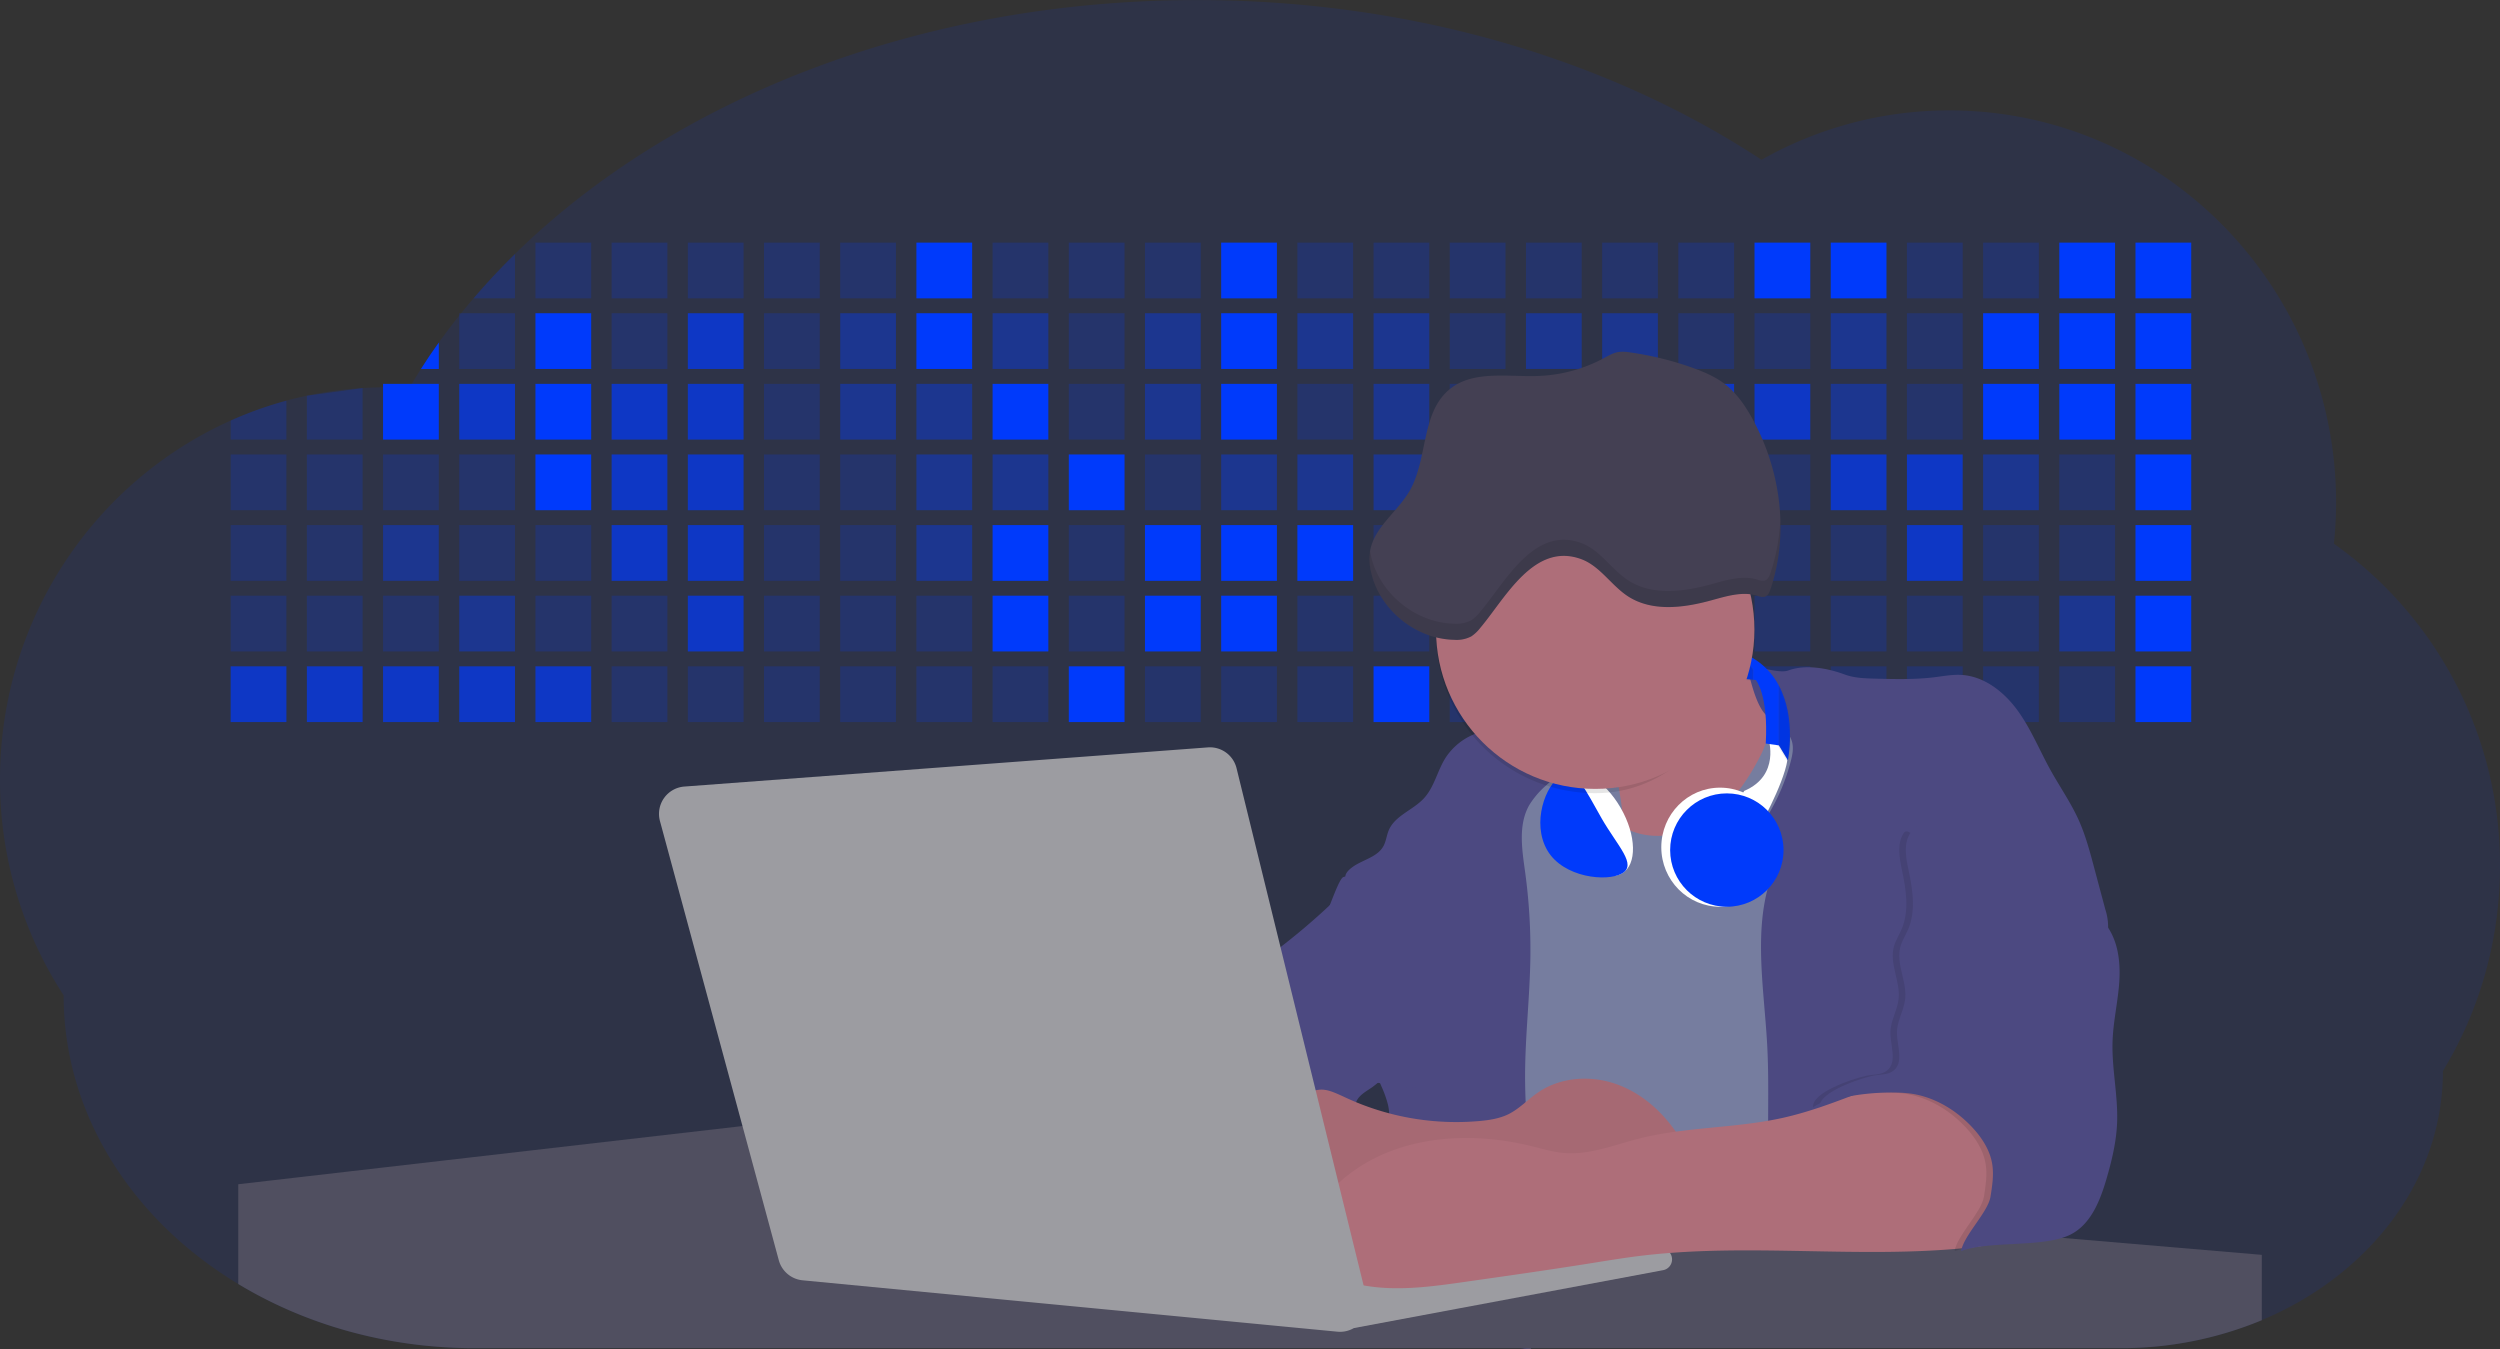 <svg id="aa7bae02-e79e-4d6b-a496-aba15f39787c" data-name="Layer 1" xmlns="http://www.w3.org/2000/svg" width="1144" height="617.32" viewBox="0 0 1144 617.32"><rect x="0" y="0" width="1144" height="617.32" fill="#333333" stroke="none"/><title>developer activity</title><path d="M1172,537.57a181.92,181.92,0,0,1-6.85,49.6,180.06,180.06,0,0,1-19.27,44.28c0,50.1-33.82,93.4-82.91,114a167.3,167.3,0,0,1-64.73,12.8H245.17c-40.25,0-77.55-10.86-108.14-29.36A185.76,185.76,0,0,1,112.2,711c-34-29.22-55.08-69.6-55.08-114.2A180.5,180.5,0,0,1,28,498.08c0-73.36,43.39-136.44,105.55-164.29a174.52,174.52,0,0,1,25.51-9.12q4.63-1.26,9.36-2.26a175.39,175.39,0,0,1,25.51-3.5q4.65-.29,9.35-.33H205c3.46,0,6.89.12,10.3.32l1.12-1.9q2.06-3.44,4.22-6.81,3.9-6.14,8.18-12.1,4.48-6.29,9.35-12.38l.83-1q2.76-3.44,5.64-6.8,9-10.49,19-20.35c72.11-70.68,185.08-116.18,312.08-116.18,98.82,0,189.15,27.55,258.34,73.07A174.18,174.18,0,0,1,920,191.86c97.74,0,177,80.37,177,179.51a184.9,184.9,0,0,1-1,18.78A180,180,0,0,1,1172,537.57Z" transform="translate(-28 -141.34)" fill="#003afb" opacity="0.1"/><path d="M263.66,257.52v20.35h-19Q253.59,267.39,263.66,257.52Z" transform="translate(-28 -141.34)" fill="#003afb" opacity="0.2"/><rect x="245.02" y="111.02" width="25.51" height="25.51" fill="#003afb" opacity="0.2"/><rect x="279.88" y="111.02" width="25.51" height="25.51" fill="#003afb" opacity="0.2"/><rect x="314.75" y="111.02" width="25.51" height="25.51" fill="#003afb" opacity="0.2"/><rect x="349.61" y="111.02" width="25.51" height="25.51" fill="#003afb" opacity="0.2"/><rect x="384.48" y="111.02" width="25.51" height="25.51" fill="#003afb" opacity="0.2"/><rect x="419.35" y="111.02" width="25.51" height="25.51" fill="#003afb"/><rect x="454.21" y="111.02" width="25.51" height="25.51" fill="#003afb" opacity="0.2"/><rect x="489.08" y="111.02" width="25.51" height="25.51" fill="#003afb" opacity="0.2"/><rect x="523.94" y="111.02" width="25.51" height="25.51" fill="#003afb" opacity="0.2"/><rect x="558.81" y="111.02" width="25.51" height="25.51" fill="#003afb"/><rect x="593.68" y="111.02" width="25.51" height="25.51" fill="#003afb" opacity="0.2"/><rect x="628.54" y="111.02" width="25.51" height="25.51" fill="#003afb" opacity="0.2"/><rect x="663.41" y="111.02" width="25.51" height="25.51" fill="#003afb" opacity="0.2"/><rect x="698.28" y="111.02" width="25.51" height="25.51" fill="#003afb" opacity="0.2"/><rect x="733.14" y="111.02" width="25.51" height="25.51" fill="#003afb" opacity="0.2"/><rect x="768.01" y="111.02" width="25.51" height="25.51" fill="#003afb" opacity="0.2"/><rect x="802.87" y="111.02" width="25.51" height="25.51" fill="#003afb"/><rect x="837.74" y="111.02" width="25.51" height="25.51" fill="#003afb"/><rect x="872.61" y="111.02" width="25.51" height="25.51" fill="#003afb" opacity="0.2"/><rect x="907.47" y="111.02" width="25.51" height="25.51" fill="#003afb" opacity="0.2"/><rect x="942.34" y="111.02" width="25.51" height="25.51" fill="#003afb"/><rect x="977.2" y="111.02" width="25.51" height="25.51" fill="#003afb"/><path d="M228.8,298.08v12.1h-8.18Q224.52,304,228.8,298.08Z" transform="translate(-28 -141.34)" fill="#003afb"/><rect x="210.15" y="143.33" width="25.51" height="25.51" fill="#003afb" opacity="0.2"/><rect x="245.02" y="143.33" width="25.51" height="25.51" fill="#003afb"/><rect x="279.88" y="143.33" width="25.51" height="25.51" fill="#003afb" opacity="0.2"/><rect x="314.75" y="143.33" width="25.51" height="25.51" fill="#003afb" opacity="0.7"/><rect x="349.61" y="143.33" width="25.51" height="25.51" fill="#003afb" opacity="0.2"/><rect x="384.48" y="143.33" width="25.51" height="25.51" fill="#003afb" opacity="0.4"/><rect x="419.35" y="143.33" width="25.51" height="25.51" fill="#003afb"/><rect x="454.21" y="143.33" width="25.51" height="25.51" fill="#003afb" opacity="0.4"/><rect x="489.08" y="143.33" width="25.51" height="25.51" fill="#003afb" opacity="0.2"/><rect x="523.94" y="143.33" width="25.51" height="25.51" fill="#003afb" opacity="0.4"/><rect x="558.81" y="143.33" width="25.51" height="25.51" fill="#003afb"/><rect x="593.68" y="143.33" width="25.51" height="25.51" fill="#003afb" opacity="0.4"/><rect x="628.54" y="143.33" width="25.51" height="25.51" fill="#003afb" opacity="0.4"/><rect x="663.41" y="143.33" width="25.51" height="25.51" fill="#003afb" opacity="0.2"/><rect x="698.28" y="143.33" width="25.51" height="25.51" fill="#003afb" opacity="0.4"/><rect x="733.14" y="143.33" width="25.51" height="25.51" fill="#003afb" opacity="0.4"/><rect x="768.01" y="143.33" width="25.51" height="25.51" fill="#003afb" opacity="0.2"/><rect x="802.87" y="143.33" width="25.51" height="25.51" fill="#003afb" opacity="0.2"/><rect x="837.74" y="143.33" width="25.51" height="25.51" fill="#003afb" opacity="0.4"/><rect x="872.61" y="143.33" width="25.51" height="25.51" fill="#003afb" opacity="0.2"/><rect x="907.47" y="143.33" width="25.51" height="25.51" fill="#003afb"/><rect x="942.34" y="143.33" width="25.51" height="25.51" fill="#003afb"/><rect x="977.2" y="143.33" width="25.51" height="25.51" fill="#003afb"/><path d="M159.06,324.67V342.5H133.55v-8.71A174.52,174.52,0,0,1,159.06,324.67Z" transform="translate(-28 -141.34)" fill="#003afb" opacity="0.2"/><polygon points="165.93 177.57 165.93 201.16 140.42 201.16 140.42 181.07 165.93 177.57" fill="#003afb" opacity="0.2"/><rect x="175.28" y="175.65" width="25.51" height="25.51" fill="#003afb"/><rect x="210.15" y="175.65" width="25.51" height="25.51" fill="#003afb" opacity="0.7"/><rect x="245.02" y="175.65" width="25.51" height="25.51" fill="#003afb"/><rect x="279.88" y="175.65" width="25.51" height="25.51" fill="#003afb" opacity="0.7"/><rect x="314.75" y="175.65" width="25.51" height="25.51" fill="#003afb" opacity="0.7"/><rect x="349.61" y="175.65" width="25.51" height="25.51" fill="#003afb" opacity="0.2"/><rect x="384.48" y="175.65" width="25.51" height="25.51" fill="#003afb" opacity="0.4"/><rect x="419.35" y="175.65" width="25.51" height="25.51" fill="#003afb" opacity="0.4"/><rect x="454.21" y="175.65" width="25.51" height="25.51" fill="#003afb"/><rect x="489.08" y="175.65" width="25.51" height="25.51" fill="#003afb" opacity="0.2"/><rect x="523.94" y="175.65" width="25.51" height="25.51" fill="#003afb" opacity="0.4"/><rect x="558.81" y="175.65" width="25.51" height="25.51" fill="#003afb"/><rect x="593.68" y="175.65" width="25.51" height="25.51" fill="#003afb" opacity="0.2"/><rect x="628.54" y="175.65" width="25.51" height="25.51" fill="#003afb" opacity="0.4"/><rect x="663.41" y="175.65" width="25.51" height="25.51" fill="#003afb" opacity="0.2"/><rect x="698.28" y="175.65" width="25.51" height="25.51" fill="#003afb"/><rect x="733.14" y="175.65" width="25.51" height="25.51" fill="#003afb" opacity="0.2"/><rect x="768.01" y="175.65" width="25.51" height="25.51" fill="#003afb" opacity="0.7"/><rect x="802.87" y="175.65" width="25.51" height="25.51" fill="#003afb" opacity="0.7"/><rect x="837.74" y="175.65" width="25.51" height="25.51" fill="#003afb" opacity="0.4"/><rect x="872.61" y="175.65" width="25.51" height="25.51" fill="#003afb" opacity="0.2"/><rect x="907.47" y="175.65" width="25.51" height="25.51" fill="#003afb"/><rect x="942.34" y="175.65" width="25.51" height="25.51" fill="#003afb"/><rect x="977.2" y="175.65" width="25.51" height="25.51" fill="#003afb"/><rect x="105.55" y="207.96" width="25.51" height="25.51" fill="#003afb" opacity="0.2"/><rect x="140.42" y="207.96" width="25.51" height="25.51" fill="#003afb" opacity="0.2"/><rect x="175.28" y="207.96" width="25.51" height="25.51" fill="#003afb" opacity="0.2"/><rect x="210.15" y="207.96" width="25.51" height="25.51" fill="#003afb" opacity="0.2"/><rect x="245.02" y="207.96" width="25.51" height="25.51" fill="#003afb"/><rect x="279.88" y="207.96" width="25.51" height="25.51" fill="#003afb" opacity="0.7"/><rect x="314.75" y="207.96" width="25.51" height="25.51" fill="#003afb" opacity="0.7"/><rect x="349.61" y="207.96" width="25.51" height="25.51" fill="#003afb" opacity="0.2"/><rect x="384.48" y="207.96" width="25.51" height="25.51" fill="#003afb" opacity="0.2"/><rect x="419.35" y="207.96" width="25.51" height="25.51" fill="#003afb" opacity="0.4"/><rect x="454.21" y="207.96" width="25.51" height="25.51" fill="#003afb" opacity="0.4"/><rect x="489.08" y="207.96" width="25.51" height="25.51" fill="#003afb"/><rect x="523.94" y="207.96" width="25.51" height="25.51" fill="#003afb" opacity="0.2"/><rect x="558.81" y="207.96" width="25.51" height="25.51" fill="#003afb" opacity="0.4"/><rect x="593.68" y="207.96" width="25.51" height="25.51" fill="#003afb" opacity="0.4"/><rect x="628.54" y="207.96" width="25.51" height="25.51" fill="#003afb" opacity="0.4"/><rect x="663.41" y="207.96" width="25.51" height="25.51" fill="#003afb" opacity="0.4"/><rect x="698.28" y="207.96" width="25.51" height="25.51" fill="#003afb" opacity="0.2"/><rect x="733.14" y="207.96" width="25.51" height="25.51" fill="#003afb" opacity="0.2"/><rect x="768.01" y="207.96" width="25.51" height="25.51" fill="#003afb" opacity="0.2"/><rect x="802.87" y="207.96" width="25.51" height="25.51" fill="#003afb" opacity="0.2"/><rect x="837.74" y="207.96" width="25.51" height="25.51" fill="#003afb" opacity="0.7"/><rect x="872.61" y="207.96" width="25.51" height="25.51" fill="#003afb" opacity="0.7"/><rect x="907.47" y="207.96" width="25.51" height="25.51" fill="#003afb" opacity="0.4"/><rect x="942.34" y="207.96" width="25.51" height="25.51" fill="#003afb" opacity="0.2"/><rect x="977.2" y="207.96" width="25.51" height="25.51" fill="#003afb"/><rect x="105.55" y="240.28" width="25.51" height="25.51" fill="#003afb" opacity="0.2"/><rect x="140.42" y="240.28" width="25.51" height="25.51" fill="#003afb" opacity="0.2"/><rect x="175.28" y="240.28" width="25.51" height="25.51" fill="#003afb" opacity="0.4"/><rect x="210.15" y="240.28" width="25.51" height="25.51" fill="#003afb" opacity="0.2"/><rect x="245.02" y="240.28" width="25.51" height="25.51" fill="#003afb" opacity="0.2"/><rect x="279.88" y="240.28" width="25.51" height="25.51" fill="#003afb" opacity="0.7"/><rect x="314.75" y="240.28" width="25.51" height="25.51" fill="#003afb" opacity="0.7"/><rect x="349.61" y="240.28" width="25.51" height="25.51" fill="#003afb" opacity="0.2"/><rect x="384.48" y="240.28" width="25.51" height="25.51" fill="#003afb" opacity="0.2"/><rect x="419.35" y="240.28" width="25.51" height="25.51" fill="#003afb" opacity="0.4"/><rect x="454.21" y="240.28" width="25.51" height="25.51" fill="#003afb"/><rect x="489.08" y="240.28" width="25.51" height="25.51" fill="#003afb" opacity="0.2"/><rect x="523.94" y="240.28" width="25.51" height="25.51" fill="#003afb"/><rect x="558.81" y="240.28" width="25.51" height="25.51" fill="#003afb"/><rect x="593.68" y="240.28" width="25.51" height="25.51" fill="#003afb"/><rect x="628.54" y="240.28" width="25.51" height="25.51" fill="#003afb" opacity="0.2"/><rect x="663.41" y="240.28" width="25.51" height="25.51" fill="#003afb"/><rect x="698.28" y="240.28" width="25.51" height="25.51" fill="#003afb" opacity="0.2"/><rect x="733.14" y="240.28" width="25.51" height="25.51" fill="#003afb" opacity="0.2"/><rect x="768.01" y="240.28" width="25.51" height="25.51" fill="#003afb" opacity="0.2"/><rect x="802.87" y="240.28" width="25.51" height="25.51" fill="#003afb" opacity="0.2"/><rect x="837.74" y="240.28" width="25.51" height="25.51" fill="#003afb" opacity="0.2"/><rect x="872.61" y="240.28" width="25.51" height="25.51" fill="#003afb" opacity="0.7"/><rect x="907.47" y="240.28" width="25.51" height="25.51" fill="#003afb" opacity="0.2"/><rect x="942.34" y="240.28" width="25.51" height="25.51" fill="#003afb" opacity="0.2"/><rect x="977.2" y="240.28" width="25.51" height="25.51" fill="#003afb"/><rect x="105.55" y="272.59" width="25.51" height="25.51" fill="#003afb" opacity="0.2"/><rect x="140.42" y="272.59" width="25.51" height="25.51" fill="#003afb" opacity="0.2"/><rect x="175.28" y="272.59" width="25.51" height="25.51" fill="#003afb" opacity="0.2"/><rect x="210.15" y="272.59" width="25.51" height="25.51" fill="#003afb" opacity="0.4"/><rect x="245.02" y="272.59" width="25.51" height="25.51" fill="#003afb" opacity="0.2"/><rect x="279.88" y="272.59" width="25.51" height="25.51" fill="#003afb" opacity="0.2"/><rect x="314.75" y="272.59" width="25.51" height="25.51" fill="#003afb" opacity="0.7"/><rect x="349.61" y="272.59" width="25.51" height="25.51" fill="#003afb" opacity="0.2"/><rect x="384.48" y="272.59" width="25.51" height="25.51" fill="#003afb" opacity="0.2"/><rect x="419.35" y="272.59" width="25.51" height="25.51" fill="#003afb" opacity="0.2"/><rect x="454.21" y="272.59" width="25.51" height="25.51" fill="#003afb"/><rect x="489.08" y="272.59" width="25.51" height="25.51" fill="#003afb" opacity="0.2"/><rect x="523.94" y="272.59" width="25.51" height="25.51" fill="#003afb"/><rect x="558.81" y="272.59" width="25.51" height="25.51" fill="#003afb"/><rect x="593.68" y="272.59" width="25.51" height="25.51" fill="#003afb" opacity="0.2"/><rect x="628.54" y="272.59" width="25.51" height="25.51" fill="#003afb" opacity="0.2"/><rect x="663.41" y="272.59" width="25.51" height="25.51" fill="#003afb" opacity="0.2"/><rect x="698.28" y="272.59" width="25.51" height="25.51" fill="#003afb" opacity="0.2"/><rect x="733.14" y="272.59" width="25.51" height="25.51" fill="#003afb" opacity="0.2"/><rect x="768.01" y="272.59" width="25.51" height="25.51" fill="#003afb" opacity="0.2"/><rect x="802.87" y="272.59" width="25.51" height="25.51" fill="#003afb" opacity="0.2"/><rect x="837.74" y="272.59" width="25.51" height="25.51" fill="#003afb" opacity="0.2"/><rect x="872.61" y="272.59" width="25.51" height="25.51" fill="#003afb" opacity="0.2"/><rect x="907.47" y="272.59" width="25.51" height="25.51" fill="#003afb" opacity="0.2"/><rect x="942.34" y="272.59" width="25.51" height="25.51" fill="#003afb" opacity="0.4"/><rect x="977.2" y="272.59" width="25.51" height="25.51" fill="#003afb"/><rect x="105.55" y="304.91" width="25.51" height="25.51" fill="#003afb" opacity="0.7"/><rect x="140.42" y="304.91" width="25.51" height="25.51" fill="#003afb" opacity="0.7"/><rect x="175.28" y="304.91" width="25.51" height="25.51" fill="#003afb" opacity="0.7"/><rect x="210.15" y="304.91" width="25.51" height="25.51" fill="#003afb" opacity="0.7"/><rect x="245.02" y="304.91" width="25.51" height="25.51" fill="#003afb" opacity="0.7"/><rect x="279.88" y="304.91" width="25.51" height="25.51" fill="#003afb" opacity="0.2"/><rect x="314.75" y="304.91" width="25.51" height="25.51" fill="#003afb" opacity="0.2"/><rect x="349.61" y="304.91" width="25.51" height="25.51" fill="#003afb" opacity="0.2"/><rect x="384.48" y="304.91" width="25.51" height="25.51" fill="#003afb" opacity="0.2"/><rect x="419.35" y="304.91" width="25.51" height="25.51" fill="#003afb" opacity="0.2"/><rect x="454.21" y="304.91" width="25.51" height="25.51" fill="#003afb" opacity="0.2"/><rect x="489.08" y="304.91" width="25.51" height="25.51" fill="#003afb"/><rect x="523.94" y="304.91" width="25.51" height="25.51" fill="#003afb" opacity="0.2"/><rect x="558.81" y="304.91" width="25.51" height="25.51" fill="#003afb" opacity="0.2"/><rect x="593.68" y="304.91" width="25.51" height="25.51" fill="#003afb" opacity="0.2"/><rect x="628.54" y="304.91" width="25.51" height="25.51" fill="#003afb"/><rect x="663.41" y="304.91" width="25.51" height="25.51" fill="#003afb" opacity="0.2"/><rect x="698.28" y="304.91" width="25.51" height="25.51" fill="#003afb" opacity="0.2"/><rect x="733.14" y="304.91" width="25.51" height="25.51" fill="#003afb" opacity="0.2"/><rect x="768.01" y="304.91" width="25.51" height="25.51" fill="#003afb" opacity="0.2"/><rect x="802.87" y="304.91" width="25.51" height="25.51" fill="#003afb" opacity="0.2"/><rect x="837.74" y="304.91" width="25.51" height="25.51" fill="#003afb" opacity="0.2"/><rect x="872.61" y="304.91" width="25.51" height="25.51" fill="#003afb" opacity="0.2"/><rect x="907.47" y="304.91" width="25.51" height="25.51" fill="#003afb" opacity="0.2"/><rect x="942.34" y="304.91" width="25.51" height="25.51" fill="#003afb" opacity="0.2"/><rect x="977.2" y="304.91" width="25.51" height="25.51" fill="#003afb"/><circle cx="734.52" cy="363.89" r="34.87" fill="#767d9f"/><path d="M760.71,460.87q5.22,22.78,8.86,45.9c.73,4.58,1.38,9.41-.28,13.74-1.39,3.61-4.22,6.43-6.44,9.59s-3.9,7.21-2.55,10.83,5.29,5.6,9.05,6.62c10.76,2.9,22.23.79,32.94-2.35a53.29,53.29,0,0,0,13.81-5.72c4.54-2.88,8.26-6.88,11.68-11,15.61-18.93,25.83-41.65,35.45-64.23a39.12,39.12,0,0,1-33.11-13.34c-3.94-4.63-6.83-11.08-4.61-16.74-6.51,3.57-14.24,3.81-21.25,6.25a75.49,75.49,0,0,0-12.5,6.15q-7.18,4.15-14.28,8.46C772.07,458.29,767,461.19,760.71,460.87Z" transform="translate(-28 -141.34)" fill="#ae6e79"/><path d="M833.64,487.05c-6.11,11.89-14.06,23.32-25.41,30.4s-26.63,9-38,2c-5.6-3.42-9.84-8.62-14.73-13s-11-8.13-17.57-7.56c-7.24.63-12.91,6.28-17.76,11.69-7.36,8.22-14.47,16.79-19.68,26.52-10,18.7-12.37,40.56-11.93,61.76s3.51,42.29,3.58,63.49c.1,26.08-4.32,51.95-8.79,77.64,41.1-5.06,82.25,6,123.44,10.19,26.36,2.71,52.92,2.65,79.42,2.58,4.66,0,9.62-.12,13.5-2.7a18.2,18.2,0,0,0,5.59-6.64c3.66-6.75,5.13-14.45,6.15-22.06,2.59-19.22,2.67-38.68,2.74-58.08.18-47,.35-94.17-5.62-140.8-1.47-11.47-3.35-23-7.75-33.73s-11.58-20.6-21.62-26.35c-6.45-3.7-21.4-10.14-29-6.41C841.67,460.15,837.73,479.09,833.64,487.05Z" transform="translate(-28 -141.34)" fill="#767d9f"/><path d="M836.68,619.77c-1.55-29-7.86-59.95,5.57-85.69,3.3-6.32-8.54-14.21-4.88-20.33a92.08,92.08,0,0,0,10.06-23.93c.76-2.89,1.37-5.95.65-8.85-1.33-5.29-6.56-8.44-11-11.66-4.9-3.56-7.42-14.41-9-20.28s12.57,1.2,18.26-.89c7.9-2.89,17.94-1.07,25.82,1.86,4.4,1.62,9.18,1.76,13.87,1.88,9.11.24,18.25.47,27.29-.65,4.06-.51,8.13-1.28,12.21-1.05,10.41.59,19.46,7.71,25.62,16.13s10.08,18.23,15.13,27.35c4.21,7.6,9.23,14.78,12.82,22.69,3.18,7,5.19,14.52,7.18,22l5.13,19.19a25.58,25.58,0,0,1,1.26,8.51c-.26,3.07-1.62,5.93-3,8.66A164.12,164.12,0,0,1,971,603.2c-10.79,13.23-23.89,25.16-30.3,41-2.5,6.17-3.89,12.73-5.16,19.27a707.94,707.94,0,0,0-10.9,79.15,174.2,174.2,0,0,0-36.52-12.21,177.61,177.61,0,0,0-19-3c-5.59-.58-12.8.52-18.12-1-8.9-2.53-9.88-17.58-11.23-25.46-2.16-12.55-2.59-25.32-2.67-38C837,648.53,837.45,634.14,836.68,619.77Z" transform="translate(-28 -141.34)" fill="#4c4981"/><path d="M641.23,565.54c4.21,24,8.85,48.07,18,70.62-.23.22-.46.42-.69.62-.81.69-1.65,1.34-2.53,2-2.05,1.44-4.3,2.66-6,4.54a8,8,0,0,0-1.5,2.45,5.48,5.48,0,0,0,0,4.47c-4.77,2.11-10.31,1.46-15.66,1.26-4.61-.17-9.08,0-12.78,2.53-5.14,3.54-6.69,10.34-7.52,16.52q-.46,3.38-.79,6.77-.32,3.15-.52,6.32a188.61,188.61,0,0,0-.19,21q.08,1.92.21,3.84c-16.34-.39-31.23-8.91-45.32-17.19-3.22-1.89-6.54-3.88-8.63-7A15.8,15.8,0,0,1,555,674c0-.51.09-1,.16-1.52a41.58,41.58,0,0,1,2.29-8.68,107.2,107.2,0,0,1,19.19-32.65c3.58-4.18,7.61-8.27,9.28-13.52.73-2.29,1-4.72,1.74-7,3.32-9.88,15.3-14.55,19.4-24.14,1-2.29,1.46-4.8,2.7-7a17.63,17.63,0,0,1,4.25-4.75c.73-.61,1.49-1.2,2.24-1.79q10.54-8.26,20.31-17.45,1.82-1.71,3.6-3.46A59.48,59.48,0,0,0,641.23,565.54Z" transform="translate(-28 -141.34)" fill="#4c4981"/><path d="M742,494.56c-1.44,1.52-3,2.95-4.53,4.37l-.41.37-1.62,1.5a39,39,0,0,0-7.55,8.79l-.17.28c-5.1,9.13-3.21,20.37-1.79,30.74a261.55,261.55,0,0,1,2.37,39c-.26,18-2.38,35.88-2.42,53.86,0,4.08.09,8.15.27,12.23.29,6.63.79,13.25,1.39,19.87.65,7.26,1.43,14.51,2.16,21.76.58,5.61,1.13,11.21,1.59,16.81.23,2.9.45,5.79.63,8.69.21,3.4.38,6.81.48,10.21h0c.07,2.16.11,4.31.11,6.47,0,1.23,0,2.45,0,3.67q0,3.51-.19,7-.2,4.49-.61,9c-.31,3.27-.86,6.84-3.16,9.14-.14.14-.29.27-.44.4l-3.24-.4a332.72,332.72,0,0,0-67.3-1.2c.49-3.38.94-6.75,1.38-10.14.2-1.6.4-3.21.59-4.82q.33-2.76.63-5.52c.23-2,.44-4,.64-6q.78-7.73,1.37-15.47.87-11.29,1.32-22.62.22-5.41.34-10.83.17-6.72.16-13.45,0-6.54-.11-13.1c0-1.44-.06-2.88-.18-4.31a27.35,27.35,0,0,0-.53-3.83,49.87,49.87,0,0,0-3-8.48c-.22-.52-.43-1-.64-1.55-.12-.27-.23-.55-.34-.82,5.76-5.13,9.86-12,13.8-18.76,6.39-10.89,12.93-22.26,14-34.84s-5.18-26.71-17.2-30.55c-3.27-1-6.73-1.28-10.1-1.87-3.18-.56-9.81-1.83-13.49-4.11q-3,3.08-6,6.05a22.15,22.15,0,0,1,2.17-8.71l1.42.07a2.71,2.71,0,0,1-.16-1c0-1.07.74-2.28,2.32-3.62,4.71-4,12.12-4.89,15.09-10.3,1.24-2.25,1.45-4.93,2.45-7.29,2.87-6.73,11.11-9.21,16.07-14.59s6.2-13,10.21-19a28.62,28.62,0,0,1,12-10c.4-.19.81-.38,1.22-.55,8.3-3.55,18.16-4.36,26.76-4.34,3.34,0,12,.1,16.24,1.79a5.32,5.32,0,0,1,1.85,1.13C752.37,480.61,745.34,491,742,494.56Z" transform="translate(-28 -141.34)" fill="#4c4981"/><path d="M642.72,542.69a60.88,60.88,0,0,1,46.74,4.87c7.2,4,13.66,9.58,17.62,16.78,5.95,10.8,5.69,23.82,5.27,36.15-.21,6.17-.48,12.56-3.2,18.1C706,625,700.06,629.4,694,633a42.24,42.24,0,0,1-12.32,5.33c-6.72,1.46-13.7.22-20.47-1-7.36-1.36-15.26-3-20.37-8.48-3-3.18-4.64-7.31-6.26-11.35q-3.49-8.75-7-17.48c-4.05-10.11-5.42-18.52-.07-28.37,2.43-4.49,5.4-8.69,7.8-13.21C636.51,556.14,640.81,543.28,642.72,542.69Z" transform="translate(-28 -141.34)" fill="#4c4981"/><path d="M1063,715.56v29.9a167.3,167.3,0,0,1-64.73,12.8H728.58c-.14.14-.29.27-.44.4l-3.24-.4H245.17c-40.25,0-77.55-10.86-108.14-29.36V683.25l230.72-26.63.18,0L502.29,668l34.77,3,18.06,1.53,37.38,3.17,19.23,1.63,28,2.38,3.94.33,20.18,1.71L691.23,684l38.5,3.26,64.18,5.45,45.15,3.83,74.14,6.29,14.1,1.19,1.52.13,1.32.11,18.62,1.58,20.44,1.74,2.37.2Z" transform="translate(-28 -141.34)" fill="#504f60"/><polygon points="764 573.12 474.86 523.77 463.65 580.46 596.19 596.33 637 601.44 749.26 579.33 764 573.12" fill="#9c9ca1"/><path d="M642.33,739.94l144.86-27.23a5,5,0,0,1,5.94,4.93h0a5,5,0,0,1-4.09,4.93L647.57,749.06Z" transform="translate(-28 -141.34)" fill="#9c9ca1"/><path d="M705.17,654.31c4.51-.42,9.08-1.13,13.14-3.13,5-2.49,8.89-6.78,13.52-9.94,10.18-7,23.8-7.94,35.47-3.92s21.41,12.63,28.23,22.91c4.53,6.85,7.93,15.59,4.73,23.15a30.51,30.51,0,0,1-4.12,6.44l-8.34,10.9a29,29,0,0,1-5.66,6.09c-3.12,2.27-7,3.2-10.82,3.76-10.15,1.48-20.48.64-30.71,1.32-17.57,1.17-34.73,6.83-52.34,6.64-10.12-.11-20.11-2.15-30-4.19l-43.77-9c-7.62-1.56-16.23-3.84-19.82-10.75-1.61-3.11-1.91-6.71-2.1-10.21-.52-9.64,0-20.36,6.68-27.31,6.28-6.52,16.21-8.58,23.71-13.4,9.18-5.91,12.21-4,21.89.44A120,120,0,0,0,705.17,654.31Z" transform="translate(-28 -141.34)" fill="#ae6e79"/><path d="M705.17,654.31c4.51-.42,9.08-1.13,13.14-3.13,5-2.49,8.89-6.78,13.52-9.94,10.18-7,23.8-7.94,35.47-3.92s21.41,12.63,28.23,22.91c4.53,6.85,7.93,15.59,4.73,23.15a30.51,30.51,0,0,1-4.12,6.44l-8.34,10.9a29,29,0,0,1-5.66,6.09c-3.12,2.27-7,3.2-10.82,3.76-10.15,1.48-20.48.64-30.71,1.32-17.57,1.17-34.73,6.83-52.34,6.64-10.12-.11-20.11-2.15-30-4.19l-43.77-9c-7.62-1.56-16.23-3.84-19.82-10.75-1.61-3.11-1.91-6.71-2.1-10.21-.52-9.64,0-20.36,6.68-27.31,6.28-6.52,16.21-8.58,23.71-13.4,9.18-5.91,12.21-4,21.89.44A120,120,0,0,0,705.17,654.31Z" transform="translate(-28 -141.34)" opacity="0.05"/><path d="M880.94,640.6c-12.28,4.75-24.63,9.52-37.49,12.35-21.56,4.75-44.12,4-65.51,9.43-11.3,2.88-22.53,7.52-34.14,6.58-5.19-.42-10.2-2-15.25-3.2-28.37-7-60.62-4.73-83.66,13.27-7.88,6.15-14.33,13.82-20.18,22a14.7,14.7,0,0,0,5.91,21.88A86.62,86.62,0,0,0,659,730.48c13.13,1.16,26.32-.7,39.38-2.56,19.38-2.75,38.77-5.51,58.1-8.6,6.94-1.11,13.88-2.26,20.86-3.14,50.23-6.35,101.37,1.37,151.73-3.93,5.09-.54,10.27-1.24,14.9-3.41,11.72-5.5,17.52-20,15.1-32.74s-11.76-23.33-23-29.83c-9.42-5.47-19.58-7.68-30.07-10C896.26,634,890.32,637,880.94,640.6Z" transform="translate(-28 -141.34)" fill="#ae6e79"/><path d="M988.67,564.44c5.54,7.26,6.72,17,6.12,26.09s-2.76,18.08-3.08,27.21c-.44,12.52,2.58,25,2.07,37.48-.36,8.73-2.43,17.29-4.88,25.67-2.89,9.89-7.07,20.52-16.2,25.27-12.12,6.31-37.54,2.76-50.29,7.7,1.16-7.23,12.28-17.7,13.44-24.93.8-5,1.61-10.14.75-15.15-1.1-6.39-4.85-12.06-9.3-16.78-7.08-7.51-16.32-13.16-26.47-15s-35-.33-43.12,6.08c-1-6.62,17.6-13,24.14-14.43,3.26-.73,7-.32,9.61-2.39,5-3.92,1.37-11.73,1.61-18,.19-5,3.11-9.58,3.7-14.58,1-8-4.22-16.15-2.17-24,.76-2.9,2.45-5.45,3.62-8.21,3.56-8.45,2-18.09.1-27.07-1.18-5.64-2.33-12,.81-16.81,2.91-4.49,11.17,11.5,16.46,10.76,17.47-2.45,33.28-15.4,47.39-4.8,7.19,5.4,8.13,11,11,18.71C976.77,554.6,984,558.36,988.67,564.44Z" transform="translate(-28 -141.34)" opacity="0.1"/><path d="M991.67,564.44c5.54,7.26,6.72,17,6.12,26.09s-2.76,18.08-3.08,27.21c-.44,12.52,2.58,25,2.07,37.48-.36,8.73-2.43,17.29-4.88,25.67-2.89,9.89-7.07,20.52-16.2,25.27-12.12,6.31-37.54,2.76-50.29,7.7,1.16-7.23,12.28-17.7,13.44-24.93.8-5,1.61-10.14.75-15.15-1.1-6.39-4.85-12.06-9.3-16.78-7.08-7.51-16.32-13.16-26.47-15s-35-.33-43.12,6.08c-1-6.62,17.6-13,24.14-14.43,3.26-.73,7-.32,9.61-2.39,5-3.92,1.37-11.73,1.61-18,.19-5,3.11-9.58,3.7-14.58,1-8-4.22-16.15-2.17-24,.76-2.9,2.45-5.45,3.62-8.21,3.56-8.45,2-18.09.1-27.07-1.18-5.64-2.33-12,.81-16.81,2.91-4.49,8.6-6.19,13.89-6.94a68.42,68.42,0,0,1,50,12.9c7.19,5.4,8.13,11,11,18.71C979.77,554.6,987,558.36,991.67,564.44Z" transform="translate(-28 -141.34)" fill="#4c4981"/><path d="M330,517.06,384.37,718a12.55,12.55,0,0,0,10.91,9.21L640,750.72a12.54,12.54,0,0,0,13.38-15.48L593.84,492.86a12.54,12.54,0,0,0-13.12-9.51L341.13,501.27A12.54,12.54,0,0,0,330,517.06Z" transform="translate(-28 -141.34)" fill="#9c9ca1"/><ellipse cx="787.11" cy="387.68" rx="26.9" ry="27.25" fill="#fff"/><path d="M837.2,479.31s5.67,16.86-11.06,23.95L824,507l10.48,10.34S847.4,493.77,846,485.4C846,485.4,844,476.9,837.2,479.31Z" transform="translate(-28 -141.34)" fill="#fff"/><circle cx="790.2" cy="388.99" r="25.94" fill="#003afb"/><path d="M846.13,489.23l-4.12-6.8-6-.85c1.28-22.39-4.53-29.06-4.53-29.06l-1.35-.13-5.88-.57-11.06-11.48v-3.26c15.54,1.85,24.13,9.23,28.77,17.88C850.16,470.14,846.13,489.23,846.13,489.23Z" transform="translate(-28 -141.34)" fill="#003afb"/><path d="M830.18,448.27v4.12l-5.88-.57-11.06-11.48S830.35,444.17,830.18,448.27Z" transform="translate(-28 -141.34)" stroke="#4c4981" stroke-miterlimit="10" opacity="0.1"/><path d="M846.13,489.23l-4.12-6.8V455C850.16,470.14,846.13,489.23,846.13,489.23Z" transform="translate(-28 -141.34)" stroke="#4c4981" stroke-miterlimit="10" opacity="0.1"/><ellipse cx="757.11" cy="518.2" rx="14.43" ry="26.32" transform="translate(-185.67 306.64) rotate(-30)" fill="#fff"/><path d="M761,516c7.27,12.59,16.19,21,9.29,25s-27,2-34.27-10.6-.67-30,6.23-34S753.72,503.38,761,516Z" transform="translate(-28 -141.34)" fill="#003afb"/><path d="M825.73,425.3c0,40.23-27.53,79-67.76,79a72.85,72.85,0,0,1,0-145.7C798.2,358.64,825.73,385.06,825.73,425.3Z" transform="translate(-28 -141.34)" opacity="0.1"/><circle cx="729.97" cy="288.15" r="72.85" fill="#ae6e79"/><path d="M751.57,397.21c8.67,3.19,13.8,12.15,21.58,17.14,11,7,25.32,5.19,37.88,1.73,7-1.91,14.32-4.24,21.21-2.12a6,6,0,0,0,3.23.46c1.5-.43,2.24-2.09,2.73-3.57,8.52-25.4,4.69-54.17-8.17-77.67-3.32-6.06-7.3-11.92-12.78-16.13-4.32-3.31-9.4-5.48-14.52-7.33a145,145,0,0,0-28.88-7.13,17.94,17.94,0,0,0-5.27-.17c-2.41.39-4.57,1.69-6.72,2.85A68.78,68.78,0,0,1,732,313.38c-14,.53-30-2.77-40.79,6.21-13,10.77-9.76,31.78-18.19,46.4-5.58,9.67-16.34,16.69-18.11,27.7a25.57,25.57,0,0,0,.63,10.07c4.12,16.94,20.52,30.06,38,30.37a14.42,14.42,0,0,0,7.76-1.59,17.55,17.55,0,0,0,4.09-3.89C716.84,415.09,729.94,389.25,751.57,397.21Z" transform="translate(-28 -141.34)" fill="#444053"/><path d="M838.2,403.48c-.49,1.48-1.23,3.14-2.73,3.57a6,6,0,0,1-3.23-.46c-6.89-2.12-14.25.21-21.2,2.12-12.57,3.46-26.92,5.31-37.88-1.73-7.79-5-12.91-14-21.59-17.14-21.63-8-34.73,17.88-46.21,31.44a17.55,17.55,0,0,1-4.09,3.89,14.42,14.42,0,0,1-7.76,1.59c-17.42-.31-33.83-13.43-38-30.37-.23-1-.43-2-.58-3,0,.09,0,.17-.05.26a25.57,25.57,0,0,0,.63,10.07c4.12,16.94,20.53,30.06,38,30.37a14.42,14.42,0,0,0,7.76-1.59,17.55,17.55,0,0,0,4.09-3.89c11.48-13.56,24.58-39.4,46.21-31.44,8.68,3.19,13.8,12.15,21.59,17.14,11,7,25.31,5.19,37.88,1.73,7-1.91,14.31-4.24,21.2-2.12a6,6,0,0,0,3.23.46c1.5-.43,2.24-2.09,2.73-3.57a90.29,90.29,0,0,0,4.48-32.26A88.8,88.8,0,0,1,838.2,403.48Z" transform="translate(-28 -141.34)" opacity="0.1"/></svg>